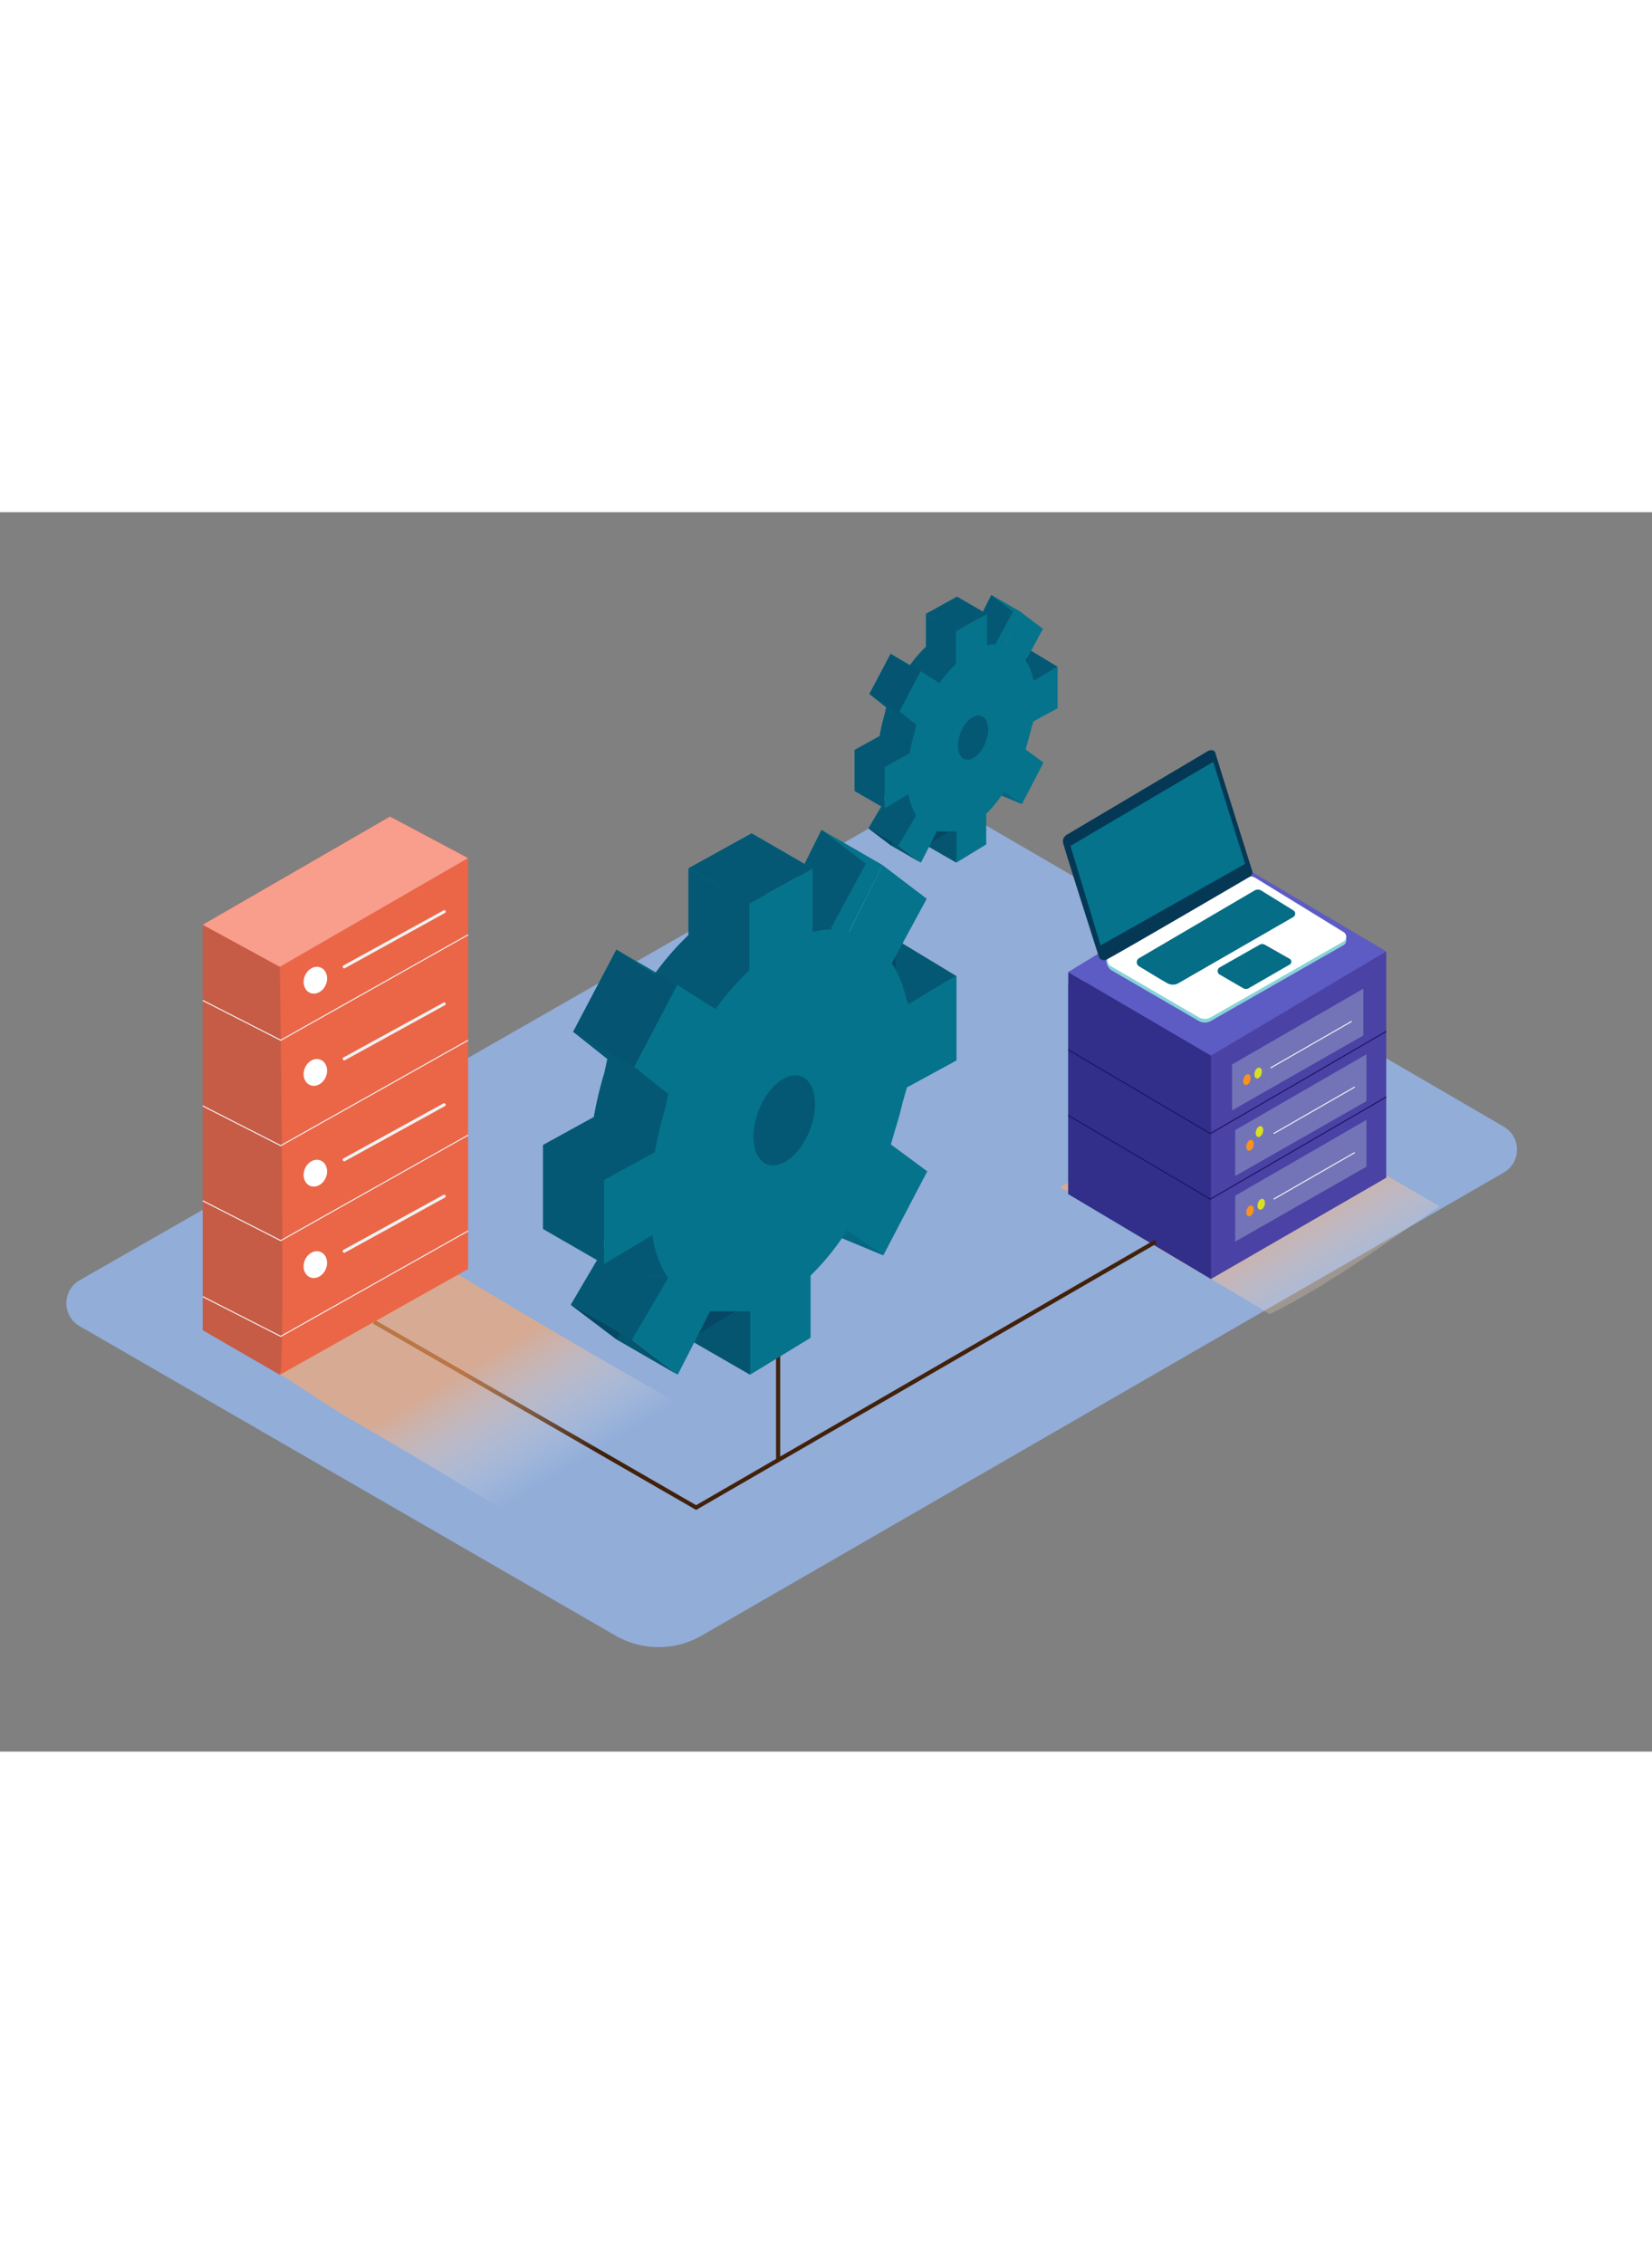 <svg xmlns="http://www.w3.org/2000/svg" xmlns:xlink="http://www.w3.org/1999/xlink" viewBox="0 0 400 300" data-imageid="user-status-e" imageName="Data Maintenance" class="illustrations_image" style="width: 219px;"><rect x="0" y="0" width="400" height="300" fill="#808080" stroke="none"/><defs><linearGradient id="linear-gradient" x1="322.58" y1="199.19" x2="305.19" y2="170.05" gradientUnits="userSpaceOnUse"><stop offset="0" stop-color="#fff" stop-opacity="0"/><stop offset="0.99" stop-color="#ffa86a"/></linearGradient><linearGradient id="linear-gradient-2" x1="132.11" y1="234.81" x2="114.72" y2="205.67" xlink:href="#linear-gradient"/></defs><title>151-160</title><g style="isolation:isolate"><g id="Layer_2" data-name="Layer 2"><path d="M364.1,148.73,228.49,69.86a6.41,6.41,0,0,0-6.41,0L19.29,185.91a6.41,6.41,0,0,0,0,11.12L149,271.91a20.93,20.93,0,0,0,20.93,0l194.2-112.08A6.41,6.41,0,0,0,364.1,148.73Z" fill="#92add8"/><path d="M348.58,168c-19.62-11.26-39.93-23.47-49.45-29.43l-42.5,24.82c9.46,5,18.32,11.71,27.1,16.74q12,6.84,23.73,14C322.06,186.89,335.12,177.15,348.58,168Z" opacity="0.63" fill="url(#linear-gradient)" style="mix-blend-mode:multiply"/><polyline points="335.65 106.32 335.65 161.1 293.22 185.6 258.66 165.05 258.66 114.15" fill="#4a42a4"/><polygon points="293.22 185.6 293.22 131.54 258.66 111.3 258.66 165.05 293.22 185.6" fill="#312f89"/><polygon points="300.71 85.62 335.65 106.32 293.22 131.54 258.66 111.3 300.71 85.62" fill="#5d5bc4"/><polygon points="330.11 115.33 330.11 126.67 298.32 144.8 298.32 133.68 330.11 115.33" fill="#7374b7"/><ellipse cx="301.93" cy="137.36" rx="1.35" ry="0.85" transform="translate(82.02 385.7) rotate(-72.94)" fill="#f7931e"/><ellipse cx="304.64" cy="135.77" rx="1.35" ry="0.85" transform="translate(85.46 387.16) rotate(-72.94)" fill="#d9e021"/><line x1="307.64" y1="134.52" x2="327.29" y2="123.24" fill="none" stroke="#f2f2f2" stroke-miterlimit="10" stroke-width="0.25"/><polygon points="330.86 131.22 330.86 142.56 299.07 160.69 299.07 149.57 330.86 131.22" fill="#7374b7"/><ellipse cx="302.68" cy="153.26" rx="1.35" ry="0.85" transform="translate(67.36 397.64) rotate(-72.94)" fill="#f7931e"/><ellipse cx="305.39" cy="151.67" rx="1.35" ry="0.85" transform="matrix(0.29, -0.96, 0.96, 0.29, 70.79, 399.11)" fill="#d9e021"/><line x1="308.39" y1="150.41" x2="328.04" y2="139.13" fill="none" stroke="#f2f2f2" stroke-miterlimit="10" stroke-width="0.25"/><polygon points="330.86 147.09 330.86 158.43 299.07 176.57 299.07 165.45 330.86 147.09" fill="#7374b7"/><ellipse cx="302.68" cy="169.13" rx="1.35" ry="0.85" transform="translate(52.18 408.86) rotate(-72.94)" fill="#f7931e"/><ellipse cx="305.39" cy="167.54" rx="1.35" ry="0.85" transform="translate(55.62 410.32) rotate(-72.94)" fill="#d9e021"/><line x1="308.39" y1="166.28" x2="328.04" y2="155" fill="none" stroke="#f2f2f2" stroke-miterlimit="10" stroke-width="0.25"/><polyline points="258.66 130.12 293.06 150.41 335.65 125.68" fill="none" stroke="#1b1464" stroke-miterlimit="10" stroke-width="0.25"/><polyline points="258.66 145.99 293.06 166.28 335.65 141.55" fill="none" stroke="#1b1464" stroke-miterlimit="10" stroke-width="0.25"/><path d="M215.4,79c.1.19.58,2,1,1.62s2.38.48,2.38.48l5.6-7.12-.74-2.32h-5" fill="#05738c" class="target-color"/><path d="M242.43,48.34l.53-1.85,5.88-3.21v-10c0-.2-5.69,3.34-5.69,3.34l-.27-.56a13.45,13.45,0,0,0-1.73-4.33l4.14-7.65-5.26-4-3.94,7.89,0,0a9,9,0,0,0-4.34.08V20.47l-7.53,4.18v7.92a33.31,33.31,0,0,0-4,4.63l-4.54-2.9L210.52,44l4.06,3.23-.35,1.64A44.71,44.71,0,0,0,213,54.19l-6,3.32v10l5.75-3.43a12.94,12.94,0,0,0,1.86,5.12l-4.31,7.31,5.46,4.13,3.84-7.53h4.77v7.53l7.18-4.38v-7.4a29.68,29.68,0,0,0,4.34-5.37l4.32,3,5.21-10L241,53.28l.43-1.5C241.84,50.63,242.16,49.47,242.43,48.34Z" fill="#05738c" class="target-color"/><polyline points="256.08 37.43 249.42 33.41 247.76 35.87 250.34 41.26" fill="#05738c" class="target-color"/><polyline points="247.37 70.61 242.45 68.56 242.45 65.58" fill="#05738c" class="target-color"/><polygon points="231.53 84.8 224.3 80.63 226.14 75.16 232.65 77.07 231.53 84.8" fill="#05738c" class="target-color"/><polygon points="240.04 20.06 247.28 24.23 243.3 32.14 238.96 32.22 237.96 24.23 240.04 20.06" fill="#05738c" class="target-color"/><ellipse cx="235.61" cy="54.59" rx="5.61" ry="3.26" transform="translate(98.63 253.9) rotate(-68.55)" fill="#05738c" class="target-color"/><polygon points="224.2 24.65 231.44 28.82 238.96 24.64 231.73 20.47 224.2 24.65" fill="#05738c" class="target-color"/><polygon points="222.88 38.47 215.64 34.3 210.52 44.05 217.75 48.22 222.88 38.47" fill="#05738c" class="target-color"/><polygon points="210.23 76.5 217.47 80.67 222.93 84.8 215.69 80.63 210.23 76.5" fill="#05738c" class="target-color"/><path d="M215.4,79c.1.19.58,2,1,1.62s2.38.48,2.38.48l5.6-7.12-.74-2.32h-5" fill="#053855" opacity="0.44"/><path d="M242.43,48.34l.53-1.85,5.88-3.21v-10c0-.2-5.69,3.34-5.69,3.34l-.27-.56a13.45,13.45,0,0,0-1.73-4.33l4.14-7.65-5.26-4-3.94,7.89,0,0a9,9,0,0,0-4.34.08V20.47l-7.53,4.18v7.92a33.31,33.31,0,0,0-4,4.63l-4.54-2.9L210.52,44l4.06,3.23-.35,1.64A44.71,44.71,0,0,0,213,54.19l-6,3.32v10l5.75-3.43a12.94,12.94,0,0,0,1.86,5.12l-4.31,7.31,5.46,4.13,3.84-7.53h4.77v7.53l7.18-4.38v-7.4a29.68,29.68,0,0,0,4.34-5.37l4.32,3,5.21-10L241,53.28l.43-1.5C241.84,50.63,242.16,49.47,242.43,48.34Z" fill="#05738c" class="target-color"/><polyline points="256.08 37.43 249.42 33.41 247.76 35.87 250.34 41.26" fill="#053855" opacity="0.44"/><polyline points="247.37 70.61 242.45 68.56 242.45 65.58" fill="#05738c" class="target-color"/><polygon points="231.53 84.8 224.3 80.63 226.14 75.16 232.65 77.07 231.53 84.8" fill="#05738c" class="target-color"/><polygon points="240.04 20.06 247.28 24.23 243.3 32.14 238.96 32.22 237.96 24.23 240.04 20.06" fill="#05738c" class="target-color"/><ellipse cx="235.61" cy="54.59" rx="5.61" ry="3.26" transform="translate(98.63 253.9) rotate(-68.55)" fill="#05738c" class="target-color"/><polygon points="222.88 38.47 215.64 34.3 210.52 44.05 217.75 48.22 222.88 38.47" fill="#05738c" class="target-color"/><polygon points="210.23 76.5 217.47 80.67 222.93 84.8 215.69 80.63 210.23 76.5" fill="#05738c" class="target-color"/><path d="M242.43,48.34l.53-1.85,5.88-3.21v-10c0-.2-5.69,3.34-5.69,3.34l-.27-.56a13.45,13.45,0,0,0-1.73-4.33l4.14-7.65-5.26-4-3.94,7.89,0,0a9,9,0,0,0-4.34.08V20.47l-7.53,4.18v7.92a33.31,33.31,0,0,0-4,4.63l-4.54-2.9L210.52,44l4.06,3.23-.35,1.64A44.71,44.71,0,0,0,213,54.19l-6,3.32v10l5.75-3.43a12.94,12.94,0,0,0,1.86,5.12l-4.31,7.31,5.46,4.13,3.84-7.53h4.77v7.53l7.18-4.38v-7.4a29.68,29.68,0,0,0,4.34-5.37l4.32,3,5.21-10L241,53.28l.43-1.5C241.84,50.63,242.16,49.47,242.43,48.34Z" fill="#053855" opacity="0.44"/><polyline points="247.37 70.61 242.45 68.56 242.45 65.58" fill="#053855" opacity="0.1"/><polygon points="231.53 84.8 224.3 80.63 226.14 75.16 232.65 77.07 231.53 84.8" fill="#053855" opacity="0.1"/><ellipse cx="235.61" cy="54.59" rx="5.61" ry="3.26" transform="translate(98.63 253.9) rotate(-68.55)" fill="#053855" opacity="0.1"/><polygon points="222.88 38.47 215.64 34.3 210.52 44.05 217.75 48.22 222.88 38.47" fill="#053855" opacity="0.1"/><polygon points="210.23 76.5 217.47 80.67 222.93 84.8 215.69 80.63 210.23 76.5" fill="#053855" opacity="0.1"/><polyline points="247.37 70.61 242.45 68.56 242.45 65.58" fill="#053855" opacity="0.1"/><polygon points="231.53 84.8 224.3 80.63 226.14 75.16 232.65 77.07 231.53 84.8" fill="#053855" opacity="0.44"/><path d="M249.67,52.51l.53-1.85,5.88-3.21v-10c0-.2-5.69,3.34-5.69,3.34l-.27-.56a13.45,13.45,0,0,0-1.73-4.33l4.14-7.65-5.26-4-3.94,7.89,0,0a9,9,0,0,0-4.34.08V24.64l-7.53,4.18v7.92a33.31,33.31,0,0,0-4,4.63l-4.54-2.9-5.13,9.75,4.06,3.23-.35,1.64a44.71,44.71,0,0,0-1.26,5.27l-6,3.32v10l5.75-3.43a12.94,12.94,0,0,0,1.86,5.12l-4.31,7.31,5.46,4.13,3.84-7.53h4.77V84.8l7.18-4.38V73a29.68,29.68,0,0,0,4.34-5.37l4.32,3,5.21-10-4.33-3.2.43-1.5C249.07,54.8,249.4,53.65,249.67,52.51Z" fill="#05738c" class="target-color"/><ellipse cx="235.61" cy="54.59" rx="5.61" ry="3.26" transform="translate(98.63 253.9) rotate(-68.55)" fill="#053855" opacity="0.44"/><polygon points="210.23 76.5 217.47 80.67 222.93 84.8 215.69 80.63 210.23 76.5" fill="#053855" opacity="0.44"/><polygon points="224.2 24.65 231.44 28.82 238.96 24.64 231.73 20.47 224.2 24.65" fill="#05738c" class="target-color"/><polygon points="224.2 24.62 231.42 28.82 238.96 24.67 231.74 20.47 224.2 24.62" fill="#053855" opacity="0.44"/><polygon points="206.94 57.51 214.17 61.68 214.17 71.67 206.94 67.5 206.94 57.51" fill="#05738c" class="target-color"/><polygon points="206.94 57.51 214.17 61.68 214.17 71.67 206.94 67.5 206.94 57.51" fill="#053855" opacity="0.44"/><polyline points="325.95 102.62 325.96 103.71 325.41 104.38" fill="#adcee1"/><path d="M304.05,89.47l21.28,13.07a1.32,1.32,0,0,1,0,2.26l-32.13,18.35a3,3,0,0,1-2.95,0L269,110.81c-1.54-1.26-1.44-3.63,0-3.74L301,89.44A3,3,0,0,1,304.05,89.47Z" fill="#88d3d8"/><path d="M304.05,88.57l21.28,13.07a1.32,1.32,0,0,1,0,2.26l-32.13,18.35a3,3,0,0,1-2.95,0L269,109.9a1.64,1.64,0,0,1,0-2.83L301,88.53A3,3,0,0,1,304.05,88.57Z" fill="#fff"/><path d="M303.18,86.78s-8.93-28.41-8.87-28.41-.28-1.26-1.85-.54l-33.74,20s-1.64.67-1.31,2.2,8.73,27.8,8.73,27.8a1.43,1.43,0,0,0,1.6.54c1-.32,34.66-20,34.66-20A1.29,1.29,0,0,0,303.18,86.78Z" fill="#053855"/><polygon points="293.75 60.44 259.2 80.77 266.48 104.86 301.48 85.12 293.75 60.44" fill="#05738c" class="target-color"/><path d="M305.37,91.58l7.78,4.8a.94.94,0,0,1,0,1.61l-27.79,16a2.74,2.74,0,0,1-2.74,0c-1.8-1-4.88-2.9-6.78-4.05a1.14,1.14,0,0,1,0-2l28-16.41A1.52,1.52,0,0,1,305.37,91.58Z" fill="#05738c" class="target-color"/><path d="M305,104.7l-9.71,5.51a1,1,0,0,0,0,1.69l5.74,3.33a1.29,1.29,0,0,0,1.29,0l9.93-5.72a.81.81,0,0,0,0-1.41l-6-3.4A1.29,1.29,0,0,0,305,104.7Z" fill="#05738c" class="target-color"/><path d="M305.37,91.58l7.78,4.8a.94.94,0,0,1,0,1.61l-27.79,16a2.74,2.74,0,0,1-2.74,0c-1.8-1-4.88-2.9-6.78-4.05a1.14,1.14,0,0,1,0-2l28-16.41A1.52,1.52,0,0,1,305.37,91.58Z" fill="#053855" opacity="0.1"/><path d="M305,104.7l-9.71,5.51a1,1,0,0,0,0,1.69l5.74,3.33a1.29,1.29,0,0,0,1.29,0l9.93-5.72a.81.81,0,0,0,0-1.41l-6-3.4A1.29,1.29,0,0,0,305,104.7Z" fill="#053855" opacity="0.1"/><polyline points="90.57 195.98 168.55 240.93 279.85 176.57" fill="none" stroke="#42210b" stroke-miterlimit="10"/><line x1="188.41" y1="180.73" x2="188.41" y2="229.45" fill="none" stroke="#42210b" stroke-miterlimit="10"/><path d="M148.75,197c.19.39,1.17,4.08,1.95,3.3s4.85,1,4.85,1l11.4-14.49L165.44,182H155.18" fill="#05738c" class="target-color"/><path d="M203.79,134.51l1.07-3.76,12-6.53V103.8c0-.4-11.59,6.81-11.59,6.81l-.54-1.14a27.39,27.39,0,0,0-3.52-8.82l8.44-15.58-10.72-8.15-8,16.06-.07,0a18.24,18.24,0,0,0-8.84.16V77.76l-15.32,8.5v16.12a67.82,67.82,0,0,0-8.18,9.42l-9.24-5.9L138.8,125.77l8.27,6.58-.71,3.33a91.05,91.05,0,0,0-2.56,10.73l-12.3,6.77v20.33l11.7-7A26.34,26.34,0,0,0,147,176.95l-8.78,14.89,11.12,8.41,7.81-15.32h9.72v15.32l14.62-8.91V176.28a60.44,60.44,0,0,0,8.83-10.93l8.8,6,10.62-20.29-8.81-6.51.87-3C202.58,139.16,203.25,136.82,203.79,134.51Z" fill="#05738c" class="target-color"/><polyline points="231.58 112.3 218.03 104.1 214.65 109.11 219.89 120.08" fill="#05738c" class="target-color"/><polyline points="213.85 179.86 203.82 175.69 203.82 169.62" fill="#05738c" class="target-color"/><polygon points="181.6 208.75 166.87 200.25 170.61 189.11 183.86 193.01 181.6 208.75" fill="#05738c" class="target-color"/><polygon points="198.92 76.92 213.65 85.42 205.57 101.52 196.73 101.68 194.68 85.42 198.92 76.92" fill="#05738c" class="target-color"/><ellipse cx="189.89" cy="147.22" rx="11.43" ry="6.64" transform="translate(-16.58 270.11) rotate(-68.55)" fill="#05738c" class="target-color"/><polygon points="166.67 86.26 181.4 94.76 196.73 86.25 181.99 77.76 166.67 86.26" fill="#05738c" class="target-color"/><polygon points="163.97 114.4 149.24 105.9 138.81 125.77 153.54 134.26 163.97 114.4" fill="#05738c" class="target-color"/><polygon points="138.22 191.84 152.96 200.34 164.07 208.75 149.34 200.25 138.22 191.84" fill="#05738c" class="target-color"/><path d="M148.75,197c.19.39,1.17,4.08,1.95,3.3s4.85,1,4.85,1l11.4-14.49L165.44,182H155.18" fill="#053855" opacity="0.44"/><path d="M203.79,134.51l1.07-3.76,12-6.53V103.8c0-.4-11.59,6.81-11.59,6.81l-.54-1.14a27.39,27.39,0,0,0-3.52-8.82l8.44-15.58-10.72-8.15-8,16.06-.07,0a18.24,18.24,0,0,0-8.84.16V77.76l-15.32,8.5v16.12a67.82,67.82,0,0,0-8.18,9.42l-9.24-5.9L138.8,125.77l8.27,6.58-.71,3.33a91.05,91.05,0,0,0-2.56,10.73l-12.3,6.77v20.33l11.7-7A26.34,26.34,0,0,0,147,176.95l-8.78,14.89,11.12,8.41,7.81-15.32h9.72v15.32l14.62-8.91V176.28a60.44,60.44,0,0,0,8.83-10.93l8.8,6,10.62-20.29-8.81-6.51.87-3C202.58,139.16,203.25,136.82,203.79,134.51Z" fill="#05738c" class="target-color"/><polyline points="231.58 112.3 218.03 104.1 214.65 109.11 219.89 120.08" fill="#053855" opacity="0.44"/><polyline points="213.85 179.86 203.82 175.69 203.82 169.62" fill="#05738c" class="target-color"/><polygon points="181.6 208.75 166.87 200.25 170.61 189.11 183.86 193.01 181.6 208.75" fill="#05738c" class="target-color"/><polygon points="198.92 76.92 213.65 85.42 205.57 101.52 196.73 101.68 194.68 85.42 198.92 76.92" fill="#05738c" class="target-color"/><ellipse cx="189.89" cy="147.22" rx="11.43" ry="6.64" transform="translate(-16.58 270.11) rotate(-68.55)" fill="#05738c" class="target-color"/><polygon points="163.97 114.4 149.24 105.9 138.81 125.77 153.54 134.26 163.97 114.4" fill="#05738c" class="target-color"/><polygon points="138.22 191.84 152.96 200.34 164.07 208.75 149.34 200.25 138.22 191.84" fill="#05738c" class="target-color"/><path d="M203.79,134.51l1.07-3.76,12-6.53V103.8c0-.4-11.59,6.81-11.59,6.81l-.54-1.14a27.39,27.39,0,0,0-3.52-8.82l8.44-15.58-10.72-8.15-8,16.06-.07,0a18.24,18.24,0,0,0-8.84.16V77.76l-15.32,8.5v16.12a67.82,67.82,0,0,0-8.18,9.42l-9.24-5.9L138.8,125.77l8.27,6.58-.71,3.33a91.05,91.05,0,0,0-2.56,10.73l-12.3,6.77v20.33l11.7-7A26.34,26.34,0,0,0,147,176.95l-8.78,14.89,11.12,8.41,7.81-15.32h9.72v15.32l14.62-8.91V176.28a60.44,60.44,0,0,0,8.83-10.93l8.8,6,10.62-20.29-8.81-6.51.87-3C202.58,139.16,203.25,136.82,203.79,134.51Z" fill="#053855" opacity="0.44"/><polyline points="213.85 179.86 203.82 175.69 203.82 169.62" fill="#053855" opacity="0.1"/><polygon points="181.6 208.75 166.87 200.25 170.61 189.11 183.86 193.01 181.6 208.75" fill="#053855" opacity="0.1"/><ellipse cx="189.89" cy="147.22" rx="11.43" ry="6.64" transform="translate(-16.58 270.11) rotate(-68.55)" fill="#053855" opacity="0.1"/><polygon points="163.97 114.4 149.24 105.9 138.81 125.77 153.54 134.26 163.97 114.4" fill="#053855" opacity="0.1"/><polygon points="138.22 191.84 152.96 200.34 164.07 208.75 149.34 200.25 138.22 191.84" fill="#053855" opacity="0.1"/><polyline points="213.85 179.86 203.82 175.69 203.82 169.62" fill="#053855" opacity="0.1"/><polygon points="181.6 208.75 166.87 200.25 170.61 189.11 183.86 193.01 181.6 208.75" fill="#053855" opacity="0.44"/><path d="M218.53,143l1.07-3.76,12-6.53V112.3c0-.4-11.59,6.81-11.59,6.81l-.54-1.14a27.39,27.39,0,0,0-3.52-8.82l8.44-15.58-10.72-8.15-8,16.06-.07,0a18.24,18.24,0,0,0-8.84.16V86.25l-15.32,8.5v16.12a67.82,67.82,0,0,0-8.18,9.42L164,114.4l-10.44,19.86,8.27,6.58-.71,3.33a91.05,91.05,0,0,0-2.56,10.73l-12.3,6.77V182l11.7-7a26.34,26.34,0,0,0,3.78,10.42L153,200.34l11.12,8.41,7.81-15.32h9.72v15.32l14.62-8.91V184.77a60.44,60.44,0,0,0,8.83-10.93l8.8,6,10.62-20.29-8.81-6.51.87-3C217.31,147.65,218,145.31,218.53,143Z" fill="#05738c" class="target-color"/><ellipse cx="189.89" cy="147.22" rx="11.43" ry="6.64" transform="translate(-16.58 270.11) rotate(-68.55)" fill="#053855" opacity="0.44"/><polygon points="138.22 191.84 152.96 200.34 164.07 208.75 149.34 200.25 138.22 191.84" fill="#053855" opacity="0.44"/><polygon points="166.67 86.26 181.4 94.76 196.73 86.25 181.99 77.76 166.67 86.26" fill="#05738c" class="target-color"/><polygon points="166.67 86.2 181.37 94.75 196.73 86.31 182.03 77.76 166.67 86.2" fill="#053855" opacity="0.44"/><polygon points="131.51 153.18 146.25 161.68 146.25 182.01 131.51 173.51 131.51 153.18" fill="#05738c" class="target-color"/><polygon points="131.51 153.18 146.25 161.68 146.25 182.01 131.51 173.51 131.51 153.18" fill="#053855" opacity="0.44"/><path d="M85.93,220.16c17.05,9.76,33.79,20,50.44,30.48,13.73-6.67,27.55-14,44.13-26.17-23.87-12.44-64.43-36.65-79.17-45.87l-42.5,24.82C68.28,208.38,77.15,215.13,85.93,220.16Z" opacity="0.63" fill="url(#linear-gradient-2)" style="mix-blend-mode:multiply"/><polyline points="113.34 83.74 94.43 73.68 49.08 99.87 49.08 198 67.76 208.8" fill="#c65b46"/><path d="M67.76,208.8c1.42-.12,0-98.75,0-98.75l45.58-26.31v99.45Z" fill="#ea6647"/><polyline points="113.34 102.29 67.98 127.82 49.08 118.18" fill="none" stroke="#f2f2f2" stroke-miterlimit="10" stroke-width="0.25"/><polyline points="113.34 127.82 67.98 153.34 49.08 143.71" fill="none" stroke="#f2f2f2" stroke-miterlimit="10" stroke-width="0.25"/><polyline points="113.34 150.79 67.98 176.32 49.08 166.68" fill="none" stroke="#f2f2f2" stroke-miterlimit="10" stroke-width="0.25"/><polyline points="113.34 173.97 67.98 199.5 49.08 189.87" fill="none" stroke="#f2f2f2" stroke-miterlimit="10" stroke-width="0.25"/><polygon points="67.76 110.05 49.08 99.87 94.43 73.68 113.34 83.74 67.76 110.05" fill="#f99d8c"/><ellipse cx="76.36" cy="113.3" rx="3.32" ry="2.75" transform="translate(-57.43 140.99) rotate(-67.72)" fill="#fff"/><path d="M107.38,96.4,83.14,109.73c-.42.23,0,.88.38.65L107.75,97c.42-.23,0-.88-.38-.65Z" fill="#f2f2f2"/><ellipse cx="76.36" cy="135.62" rx="3.32" ry="2.75" transform="translate(-78.09 154.85) rotate(-67.72)" fill="#fff"/><path d="M107.38,118.72,83.14,132c-.42.23,0,.88.38.65l24.23-13.33c.42-.23,0-.88-.38-.65Z" fill="#f2f2f2"/><ellipse cx="76.36" cy="160" rx="3.32" ry="2.75" transform="translate(-100.65 169.99) rotate(-67.72)" fill="#fff"/><path d="M107.38,143.11,83.14,156.43c-.42.23,0,.88.38.65l24.23-13.33c.42-.23,0-.88-.38-.65Z" fill="#f2f2f2"/><ellipse cx="76.36" cy="182.14" rx="3.32" ry="2.75" transform="translate(-121.14 183.73) rotate(-67.72)" fill="#fff"/><path d="M107.38,165.24,83.14,178.57c-.42.23,0,.88.38.65l24.23-13.33c.42-.23,0-.88-.38-.65Z" fill="#f2f2f2"/></g></g></svg>